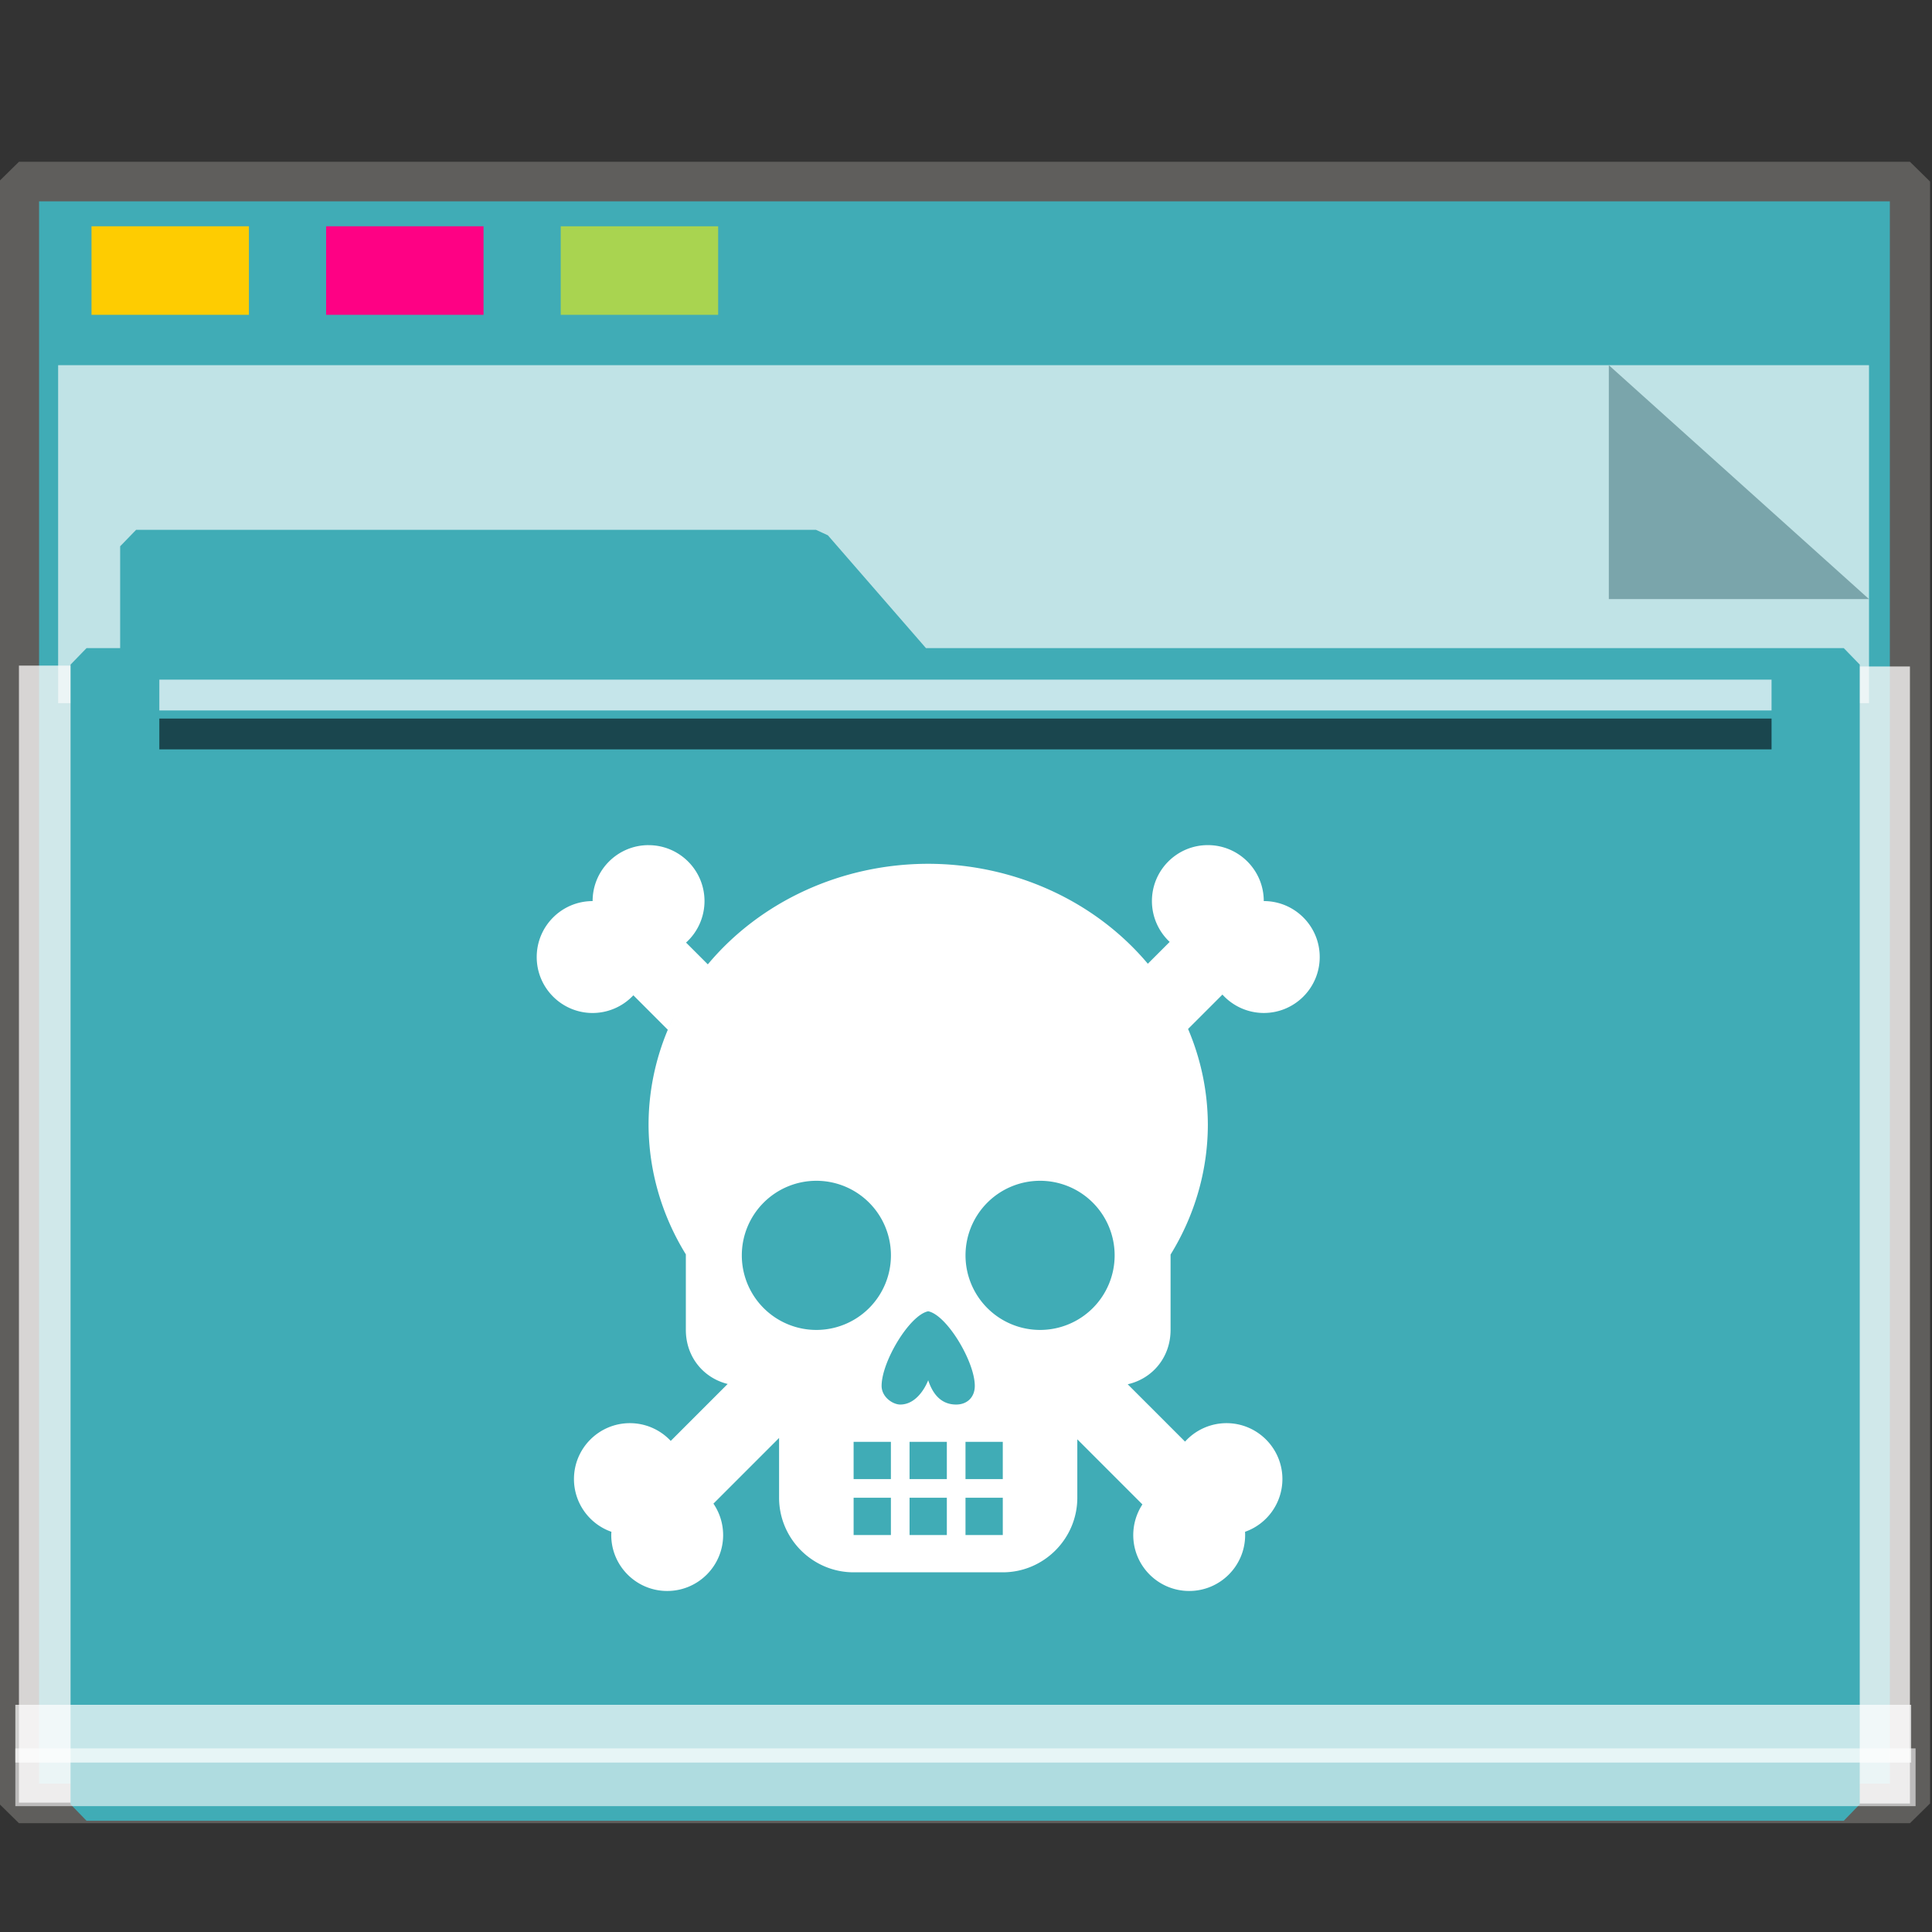 <?xml version="1.0" encoding="UTF-8" standalone="no"?>
<svg
   xmlns:dc="http://purl.org/dc/elements/1.1/"
   xmlns:cc="http://creativecommons.org/ns#"
   xmlns:rdf="http://www.w3.org/1999/02/22-rdf-syntax-ns#"
   xmlns:svg="http://www.w3.org/2000/svg"
   xmlns="http://www.w3.org/2000/svg"
   xmlns:sodipodi="http://sodipodi.sourceforge.net/DTD/sodipodi-0.dtd"
   xmlns:inkscape="http://www.inkscape.org/namespaces/inkscape"
   inkscape:version="1.0beta2 (2b71d25d45, 2019-12-03)"
   sodipodi:docname="folder-skull.svg"
   id="SVGRoot"
   version="1.1"
   viewBox="0 0 64 64"
   height="64px"
   width="64px">
  <rect x="0" y="0" width="64" height="64" fill="#333333" stroke="none"/>
  <sodipodi:namedview
     inkscape:document-rotation="0"
     inkscape:snap-global="false"
     inkscape:snap-to-guides="false"
     inkscape:snap-grids="false"
     inkscape:snap-page="true"
     inkscape:snap-object-midpoints="true"
     inkscape:grid-bbox="true"
     inkscape:lockguides="true"
     inkscape:window-maximized="1"
     inkscape:window-y="21"
     inkscape:window-x="0"
     inkscape:window-height="1027"
     inkscape:window-width="1920"
     units="px"
     inkscape:pagecheckerboard="false"
     inkscape:showpageshadow="false"
     showgrid="false"
     inkscape:current-layer="g956"
     inkscape:document-units="px"
     inkscape:cy="31.955197"
     inkscape:cx="25.764701"
     inkscape:zoom="30.260236"
     inkscape:pageshadow="2"
     inkscape:pageopacity="0.0"
     borderopacity="1.0"
     bordercolor="#666666"
     pagecolor="#FFFFFF"
     id="base" />
  <defs
     id="defs2">
    <linearGradient
       id="linearGradient4314-5">
      <stop
         id="stop4316-5"
         offset="0"
         style="stop-color:#ff4b00;stop-opacity:1" />
      <stop
         id="stop4318-8"
         offset="1"
         style="stop-color:#ff5500;stop-opacity:1" />
    </linearGradient>
  </defs>
  <g
     inkscape:label="Layer 1"
     inkscape:groupmode="layer"
     id="layer1">
    <g
       transform="matrix(0.984,0,0,0.963,-3.199,-18.562)"
       id="g938">
      <g
         transform="matrix(0.995,0,0,1,0.645,-1.038)"
         id="g1521">
        <g
           id="g852">
          <rect
             style="opacity:1;fill:#40ACB6;fill-opacity:1;fill-rule:nonzero;stroke:#5f5e5c;stroke-width:1.361;stroke-linecap:square;stroke-linejoin:bevel;stroke-miterlimit:4;stroke-dasharray:none;stroke-opacity:1;paint-order:markers stroke fill"
             id="rect817"
             width="63.981"
             height="55.79"
             x="3.26"
             y="26.559" />
          <rect
             y="-67.24"
             x="43.239"
             height="1.928"
             width="39.113"
             id="rect1500"
             style="opacity:1;fill:#fefbfb;fill-opacity:0.755;fill-rule:nonzero;stroke:none;stroke-width:0.069;stroke-linecap:square;stroke-linejoin:bevel;stroke-miterlimit:4;stroke-dasharray:none;stroke-opacity:0.796;paint-order:markers stroke fill"
             transform="rotate(90)" />
          <rect
             transform="rotate(90)"
             style="opacity:1;fill:#fefbfb;fill-opacity:0.755;fill-rule:nonzero;stroke:none;stroke-width:0.081;stroke-linecap:square;stroke-linejoin:bevel;stroke-miterlimit:4;stroke-dasharray:none;stroke-opacity:0.796;paint-order:markers stroke fill"
             id="rect1498"
             width="39.113"
             height="2.615"
             x="43.209"
             y="-5.875" />
          <g
             id="g851"
             transform="matrix(0.267,0,0,0.377,-8.229,12.423)"
             style="opacity:0.693">
            <path
               id="rect831"
               d="M 47.996,54.25 H 277.469 V 85.091 H 47.996 Z"
               style="opacity:1;fill:#f8fafa;fill-opacity:1;fill-rule:nonzero;stroke:none;stroke-width:0.67;stroke-linecap:square;stroke-linejoin:bevel;stroke-miterlimit:4;stroke-dasharray:none;stroke-opacity:0.796;paint-order:markers stroke fill"
               inkscape:connector-curvature="0" />
            <path
               sodipodi:nodetypes="cccc"
               inkscape:connector-curvature="0"
               id="path1496"
               d="M 277.469,75.592 244.5,54.25 v 21.342 z"
               style="opacity:1;fill:#93a2a5;fill-opacity:1;fill-rule:nonzero;stroke:none;stroke-width:0.211;stroke-linecap:square;stroke-linejoin:bevel;stroke-miterlimit:4;stroke-dasharray:none;stroke-opacity:0.796;paint-order:markers stroke fill" />
          </g>
          <g
             transform="matrix(0.929,0,0,0.974,2.527,4.016)"
             style="fill:#40ACB6;fill-opacity:1;stroke:#40ACB6;stroke-width:1.162;stroke-miterlimit:4;stroke-dasharray:none;stroke-opacity:1"
             id="g1484">
            <path
               inkscape:connector-curvature="0"
               d="m 5.056,36.026 h 24.762 l 3.746,4.178 H 5.056 Z M 3.25,40.204 h 64 v 40.251 h -64 z"
               style="opacity:1;fill:#40ACB6;fill-opacity:1;fill-rule:nonzero;stroke:#40ACB6;stroke-width:1.162;stroke-linecap:square;stroke-linejoin:bevel;stroke-miterlimit:4;stroke-dasharray:none;stroke-opacity:1;paint-order:markers stroke fill"
               id="rect821"
               sodipodi:nodetypes="cccccccccc" />
          </g>
          <rect
             y="28.097"
             x="5.715"
             height="3.046"
             width="5.326"
             id="rect825"
             style="opacity:1;fill:#ffcc00;fill-opacity:0.993;fill-rule:nonzero;stroke:none;stroke-width:0.477;stroke-linecap:square;stroke-linejoin:bevel;stroke-miterlimit:4;stroke-dasharray:none;stroke-opacity:1;paint-order:markers stroke fill" />
          <rect
             style="opacity:1;fill:#ff0084;fill-opacity:0.993;fill-rule:nonzero;stroke:none;stroke-width:0.477;stroke-linecap:square;stroke-linejoin:bevel;stroke-miterlimit:4;stroke-dasharray:none;stroke-opacity:1;paint-order:markers stroke fill"
             id="rect827"
             width="5.326"
             height="3.046"
             x="13.653"
             y="28.097" />
          <rect
             y="28.097"
             x="21.591"
             height="3.046"
             width="5.326"
             id="rect829"
             style="opacity:1;fill:#aad450;fill-opacity:0.993;fill-rule:nonzero;stroke:none;stroke-width:0.477;stroke-linecap:square;stroke-linejoin:bevel;stroke-miterlimit:4;stroke-dasharray:none;stroke-opacity:1;paint-order:markers stroke fill" />
          <rect
             y="78.957"
             x="3.138"
             height="1.987"
             width="64.144"
             id="rect855"
             style="opacity:0.704;fill:#FFFFFF;fill-opacity:0.997;fill-rule:nonzero;stroke:none;stroke-width:0.09;stroke-linecap:square;stroke-linejoin:bevel;stroke-miterlimit:4;stroke-dasharray:none;stroke-opacity:0.796;paint-order:markers stroke fill" />
          <rect
             style="opacity:0.597;fill:#FFFFFF;fill-opacity:0.969;fill-rule:nonzero;stroke:none;stroke-width:0.09;stroke-linecap:square;stroke-linejoin:bevel;stroke-miterlimit:4;stroke-dasharray:none;stroke-opacity:0.796;paint-order:markers stroke fill"
             id="rect853"
             width="64.293"
             height="1.987"
             x="3.138"
             y="80.456" />
          <rect
             y="43.692"
             x="8.01"
             height="1.06"
             width="54.548"
             id="rect1504"
             style="opacity:0.704;fill:#fcfdff;fill-opacity:1;fill-rule:nonzero;stroke:none;stroke-width:0.061;stroke-linecap:square;stroke-linejoin:bevel;stroke-miterlimit:4;stroke-dasharray:none;stroke-opacity:0.796;paint-order:markers stroke fill" />
          <rect
             style="opacity:0.597;fill:#000207;fill-opacity:1;fill-rule:nonzero;stroke:none;stroke-width:0.061;stroke-linecap:square;stroke-linejoin:bevel;stroke-miterlimit:4;stroke-dasharray:none;stroke-opacity:0.796;paint-order:markers stroke fill"
             id="rect1523"
             width="54.548"
             height="1.06"
             x="8.01"
             y="45.031" />
          <g
             style="stroke:#FFFFFF;stroke-opacity:0.556"
             transform="matrix(0.83,0,0,0.844,15.369,42.31)"
             id="g900">
            <g
               style="fill:#78909c;stroke:#FFFFFF;stroke-opacity:0.556"
               id="g878" />
            <g
               style="stroke:#FFFFFF;stroke-opacity:0.556"
               transform="matrix(0.901,0,0,0.901,0.852,2.23)"
               id="g1023">
              <g
                 style="fill:#469c10;stroke:#FFFFFF;stroke-opacity:0.556"
                 id="g956">
                <path
                   inkscape:connector-curvature="0"
                   id="rect934"
                   d="M 11.348,6.829 C 9.95,6.829 8.817,7.962 8.817,9.36 7.42,9.361 6.288,10.494 6.288,11.891 c -3.052e-4,1.397 1.132,2.53 2.529,2.531 0.698,-0.001 1.365,-0.291 1.843,-0.801 l 1.559,1.559 a 12.652,11.808 0 0 0 -0.871,4.301 12.652,11.808 0 0 0 1.687,5.86 v 3.417 c 0,1.21 0.786,2.172 1.892,2.445 l -2.576,2.576 c -0.478,-0.512 -1.147,-0.803 -1.847,-0.803 -1.397,-3.05e-4 -2.53,1.132 -2.531,2.529 0.001,1.074 0.681,2.03 1.694,2.385 -0.004,0.049 -0.006,0.097 -0.007,0.146 -3.052e-4,1.398 1.133,2.531 2.531,2.531 1.398,3.05e-4 2.531,-1.133 2.531,-2.531 -8.58e-4,-0.506 -0.154,-1.001 -0.439,-1.42 l 2.97,-2.97 v 2.702 c 0,1.856 1.517,3.375 3.372,3.375 h 6.749 c 1.856,0 3.372,-1.519 3.372,-3.375 v -2.641 l 2.945,2.945 c -0.269,0.411 -0.413,0.892 -0.414,1.384 -3.06e-4,1.398 1.133,2.531 2.531,2.531 1.398,3.04e-4 2.531,-1.133 2.531,-2.531 -9e-5,-0.049 -0.002,-0.098 -0.004,-0.146 1.012,-0.356 1.689,-1.312 1.69,-2.385 -9.67e-4,-1.396 -1.133,-2.528 -2.529,-2.529 -0.715,5.24e-4 -1.397,0.304 -1.876,0.835 l -2.594,-2.594 c 1.131,-0.257 1.939,-1.231 1.939,-2.459 v -3.408 a 12.652,11.808 0 0 0 1.687,-5.869 12.652,11.808 0 0 0 -0.895,-4.337 l 1.555,-1.555 c 0.478,0.528 1.157,0.831 1.87,0.832 1.398,3.06e-4 2.531,-1.133 2.531,-2.531 3.05e-4,-1.398 -1.133,-2.531 -2.531,-2.531 3.06e-4,-1.397 -1.132,-2.53 -2.529,-2.531 -1.398,-3.053e-4 -2.531,1.133 -2.531,2.531 6.01e-4,0.7 0.291,1.369 0.803,1.847 l -0.988,0.988 A 12.652,11.808 0 0 0 24,7.673 12.652,11.808 0 0 0 14.029,12.222 l -0.985,-0.985 c 0.531,-0.479 0.834,-1.161 0.835,-1.876 3.05e-4,-1.398 -1.133,-2.531 -2.531,-2.531 z m 2.585,5.519 a 12.652,11.808 0 0 0 -0.479,0.625 c 0.152,-0.213 0.313,-0.421 0.479,-0.625 z m -0.727,0.994 a 12.652,11.808 0 0 0 -0.353,0.576 c 0.112,-0.195 0.229,-0.387 0.353,-0.576 z m -0.551,0.929 a 12.652,11.808 0 0 0 -0.421,0.875 c 0.126,-0.297 0.269,-0.589 0.421,-0.875 z m 22.684,0.004 c 0.032,0.06 0.064,0.12 0.094,0.18 a 12.652,11.808 0 0 0 -0.094,-0.18 z m -16.4,7.737 a 3.374,3.374 0 0 1 3.375,3.372 3.374,3.374 0 0 1 -3.375,3.375 3.374,3.374 0 0 1 -3.372,-3.375 3.374,3.374 0 0 1 3.372,-3.372 z m 10.121,0 a 3.374,3.374 0 0 1 3.375,3.372 3.374,3.374 0 0 1 -3.375,3.375 3.374,3.374 0 0 1 -3.372,-3.375 3.374,3.374 0 0 1 3.372,-3.372 z m -5.06,5.903 c 0.843,0.169 2.108,2.278 2.108,3.375 0,0.506 -0.338,0.844 -0.844,0.844 -0.759,0 -1.096,-0.592 -1.264,-1.098 -0.169,0.422 -0.59,1.098 -1.264,1.098 -0.337,0 -0.844,-0.338 -0.844,-0.844 0,-1.096 1.265,-3.206 2.108,-3.375 z m -3.375,5.905 h 1.687 v 1.685 h -1.687 z m 2.531,0 h 1.687 v 1.685 h -1.687 z m 2.531,0 h 1.687 v 1.685 h -1.687 z m -5.062,2.529 h 1.687 v 1.687 h -1.687 z m 2.531,0 h 1.687 v 1.687 h -1.687 z m 2.531,0 h 1.687 v 1.687 h -1.687 z"
                   style="fill:#FFFFFF;fill-opacity:1;stroke:none;stroke-width:0.613;stroke-miterlimit:4;stroke-dasharray:none;stroke-opacity:0.319" />
              </g>
              <g
                 style="fill:#64dd17;stroke:#FFFFFF;stroke-opacity:0.556;stroke-width:0.546;stroke-miterlimit:4;stroke-dasharray:none"
                 id="g970" />
              <g
                 style="fill:#33691e;stroke:#FFFFFF;stroke-opacity:0.556"
                 id="g978" />
              <g
                 style="fill:#ccff90;stroke:#FFFFFF;stroke-opacity:0.556"
                 id="g986" />
            </g>
          </g>
        </g>
      </g>
    </g>
  </g>
</svg>
